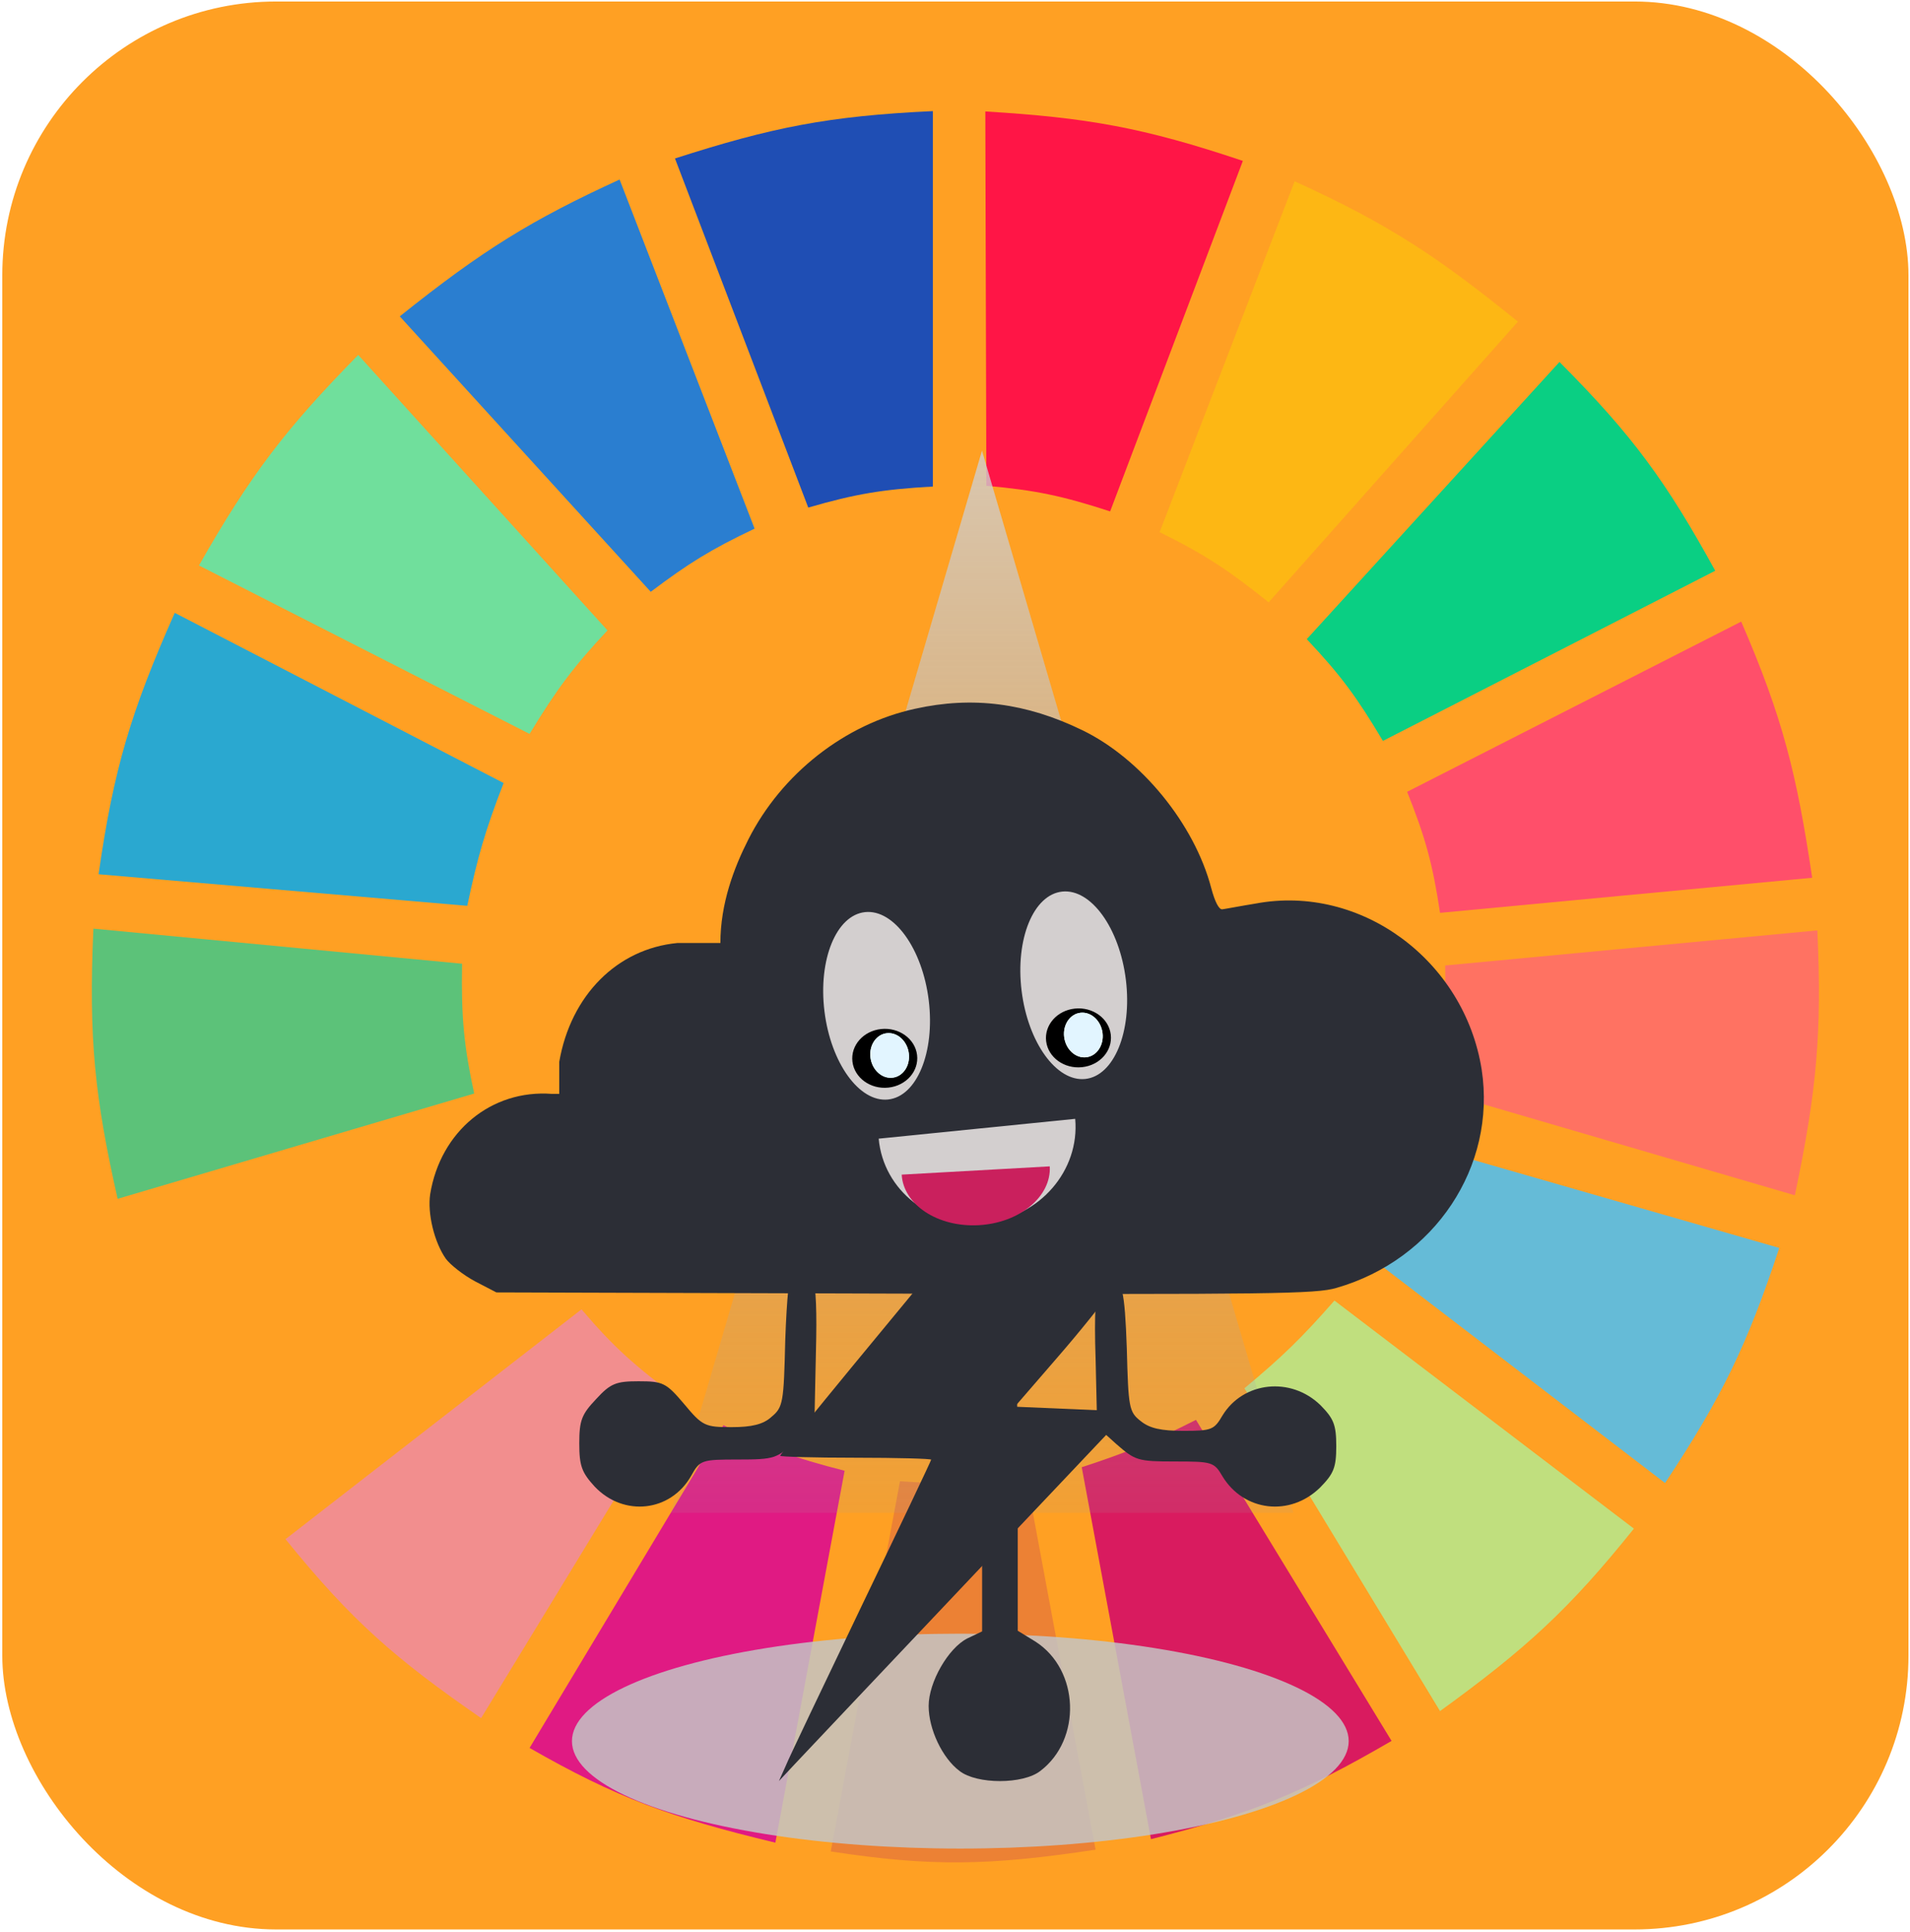 <svg width="687" height="695" viewBox="0 0 687 695" fill="none" xmlns="http://www.w3.org/2000/svg">
<rect x="0.823" y="0.544" width="685.626" height="693.507" rx="98.51" fill="#FFA023"/>
<g clip-path="url(#clip0)">
<path d="M290.718 182.586L242.779 57.002C277.59 45.825 297.746 41.736 335.544 39.963V175.014C317.579 176.021 307.736 177.643 290.718 182.586Z" fill="#1F4EB4"/>
<path d="M354.775 174.751L354.407 40.094C390.858 42.301 411.119 45.803 447.036 57.875L399.301 183.961C382.173 178.377 372.41 176.316 354.775 174.751Z" fill="#FF1546"/>
<path d="M417.099 191.422L465.66 65.206C500.186 80.959 517.334 92.561 545.973 115.692L456.321 216.665C442.302 205.459 433.918 199.719 417.099 191.422Z" fill="#FDB714"/>
<path d="M470.021 229.917L560.918 130.207C587.583 156.948 599.488 173.59 616.95 205.305L497.415 266.52C488.183 251.024 482.31 242.914 470.021 229.917Z" fill="#0ACF83"/>
<path d="M506.131 284.821L626.289 223.606C641.178 257.998 646.262 278.335 651.814 315.744L517.96 328.365C515.335 310.905 512.743 301.379 506.131 284.821Z" fill="#FF4F6A"/>
<path d="M516.09 392.104C519.087 375.337 520.042 365.594 519.825 347.297L653.68 334.676C655.342 371.362 653.516 392.21 645.586 429.968L516.09 392.104Z" fill="#FF7262"/>
<path d="M491.809 451.425C500.586 437.009 504.718 428.34 510.486 411.667L639.983 448.901C628.396 483.924 619.404 502.441 598.892 533.465L491.809 451.425Z" fill="#65BBD7"/>
<path d="M587.687 549.873L479.981 467.833C468.147 481.328 461.036 488.204 447.606 499.387L517.958 615.505C549.113 592.926 564.559 578.689 587.687 549.873Z" fill="#C0DF7E"/>
<path d="M500.527 626.233L430.175 510.746C414.912 518.459 405.973 522.273 389.085 527.785L413.988 661.574C449.666 652.579 468.626 644.805 500.527 626.233Z" fill="#D91B5F"/>
<path d="M323.714 532.834C341.46 533.996 351.411 533.649 369.162 531.572L394.065 665.36C356.002 671.095 335.087 671.566 298.811 665.991L323.714 532.834Z" fill="#EC8134"/>
<path d="M190.481 628.757L260.21 512.639C276.019 520.908 285.609 524.427 303.791 529.047L278.888 662.836C241.244 653.794 221.659 646.645 190.481 628.757Z" fill="#E01A83"/>
<path d="M102.7 553.659L209.161 470.988C221.033 484.957 228.754 491.621 243.403 502.542L173.052 618.029C142.258 596.744 126.486 583.079 102.7 553.659Z" fill="#F28E8E"/>
<path d="M90.869 537.882C69.692 505.73 59.81 486.697 47.288 450.163L175.54 412.929C181.945 430.179 186.803 439.515 196.707 455.843L90.869 537.882Z" fill="#FFA023"/>
<path d="M42.307 431.231C34.068 394.708 31.836 373.522 33.591 334.045L166.2 346.666C165.861 366.217 166.905 376.38 170.558 393.366L42.307 431.231Z" fill="#5CC279"/>
<path d="M35.459 314.481L168.069 325.841C171.748 308.445 174.506 298.761 181.143 281.665L62.852 220.451C47.131 255.911 40.897 276.441 35.459 314.481Z" fill="#2AA8D0"/>
<path d="M71.569 203.412C90.105 170.778 102.733 154.271 128.847 127.683L218.498 226.762C206.367 239.728 200.248 247.9 190.482 263.995L71.569 203.412Z" fill="#70DF9C"/>
<path d="M234.063 212.878C247.513 202.741 255.606 197.665 271.418 190.159L222.857 64.575C191.257 79.09 173.907 89.715 143.789 113.799L234.063 212.878Z" fill="#2A7ED0"/>
<path d="M353.202 162.099L465.217 544.193H241.187L353.202 162.099Z" fill="url(#paint0_linear)"/>
<ellipse cx="345.414" cy="626.309" rx="139.691" ry="38.649" fill="#C4C4C4" fill-opacity="0.85"/>
<path d="M329.198 254.943C303.915 260.414 281.146 278.304 269.17 301.961C263.995 312.163 259.116 325.026 259.116 339.22H243.591C222.004 341.29 205.297 357.998 201.157 381.95V393.482H198.496C176.761 391.856 158.427 406.937 154.731 429.559C153.696 436.508 156.209 446.858 160.349 452.772C161.976 454.99 166.707 458.686 170.847 460.904L178.535 464.896L325.502 465.339C457.092 465.635 473.356 465.487 480.748 463.269C516.085 453.067 538.263 419.653 532.941 384.759C526.731 345.43 489.472 317.929 451.621 325.026C446.151 325.913 440.828 326.948 439.645 327.096C438.462 327.244 436.984 324.435 435.653 319.408C429.591 296.342 410.37 272.834 389.227 262.632C369.119 252.873 349.898 250.36 329.198 254.943Z" fill="#2C2E36"/>
<path d="M306.737 491.312C292.35 508.802 280.605 523.319 280.605 523.669C280.605 524.019 292.79 524.368 307.765 524.368C322.739 524.368 334.924 524.718 334.924 525.068C334.924 525.418 323.62 549.204 309.82 577.887C296.02 606.746 283.688 632.456 282.514 635.429L280.165 640.676L285.891 634.555C288.974 631.232 317.307 601.324 348.724 568.093L405.832 507.753L365.02 506.004L380.141 488.514C388.509 478.895 396.877 468.401 398.932 465.253L402.602 459.656H367.662L332.722 459.831L306.737 491.312Z" fill="#2C2E36"/>
<path d="M285.206 456.667C283.919 457.444 282.999 466.57 282.448 481.909C281.896 504.432 281.712 506.179 277.484 509.674C274.542 512.392 270.314 513.363 263.143 513.363C253.583 513.363 252.664 512.975 246.045 505.014C239.61 497.442 238.507 496.859 229.682 496.859C221.593 496.859 219.57 497.636 214.422 503.267C209.275 508.703 208.355 510.839 208.355 519.188C208.355 527.343 209.275 529.673 213.871 534.721C224.351 545.789 241.265 543.847 248.619 530.838C251.745 525.207 252.296 525.013 265.533 525.013C278.587 525.013 279.506 524.625 286.125 518.412L292.927 511.81L293.479 486.18C294.214 458.026 292.376 451.813 285.206 456.667Z" fill="#2C2E36"/>
<path d="M356.027 485.034C353.89 485.728 353.25 498.453 353.25 536.397V586.834L347.909 589.379C341.072 592.85 334.022 605.112 334.022 613.672C334.022 622.002 338.936 632.413 345.131 637.04C351.327 641.899 367.99 641.899 374.186 637.04C389.14 625.703 388.286 600.716 372.477 590.536L366.068 586.603V536.397C366.068 492.669 365.64 485.959 362.649 484.803C360.727 484.109 359.231 483.414 359.018 483.646C358.804 483.646 357.309 484.34 356.027 485.034Z" fill="#2C2E36"/>
<path d="M395.573 462.227C394.077 464.245 393.516 472.135 394.077 489.017L394.638 513.237L401.555 519.476C408.285 525.348 409.22 525.715 422.493 525.715C435.953 525.715 436.701 525.898 439.692 531.036C447.357 543.697 463.996 545.715 474.839 535.073C479.699 530.118 480.634 527.917 480.634 520.21C480.634 512.503 479.699 510.301 475.025 505.531C464.369 495.072 447.17 496.907 439.692 509.201C436.701 514.338 435.766 514.705 425.671 514.705C417.633 514.705 413.52 513.788 410.342 511.219C406.042 507.916 405.855 506.265 405.294 484.98C404.546 464.062 403.611 459.842 399.125 459.658C398.377 459.658 396.881 460.942 395.573 462.227Z" fill="#2C2E36"/>
<path d="M316.054 409.595C317.727 428.219 334.906 441.721 354.423 439.752C373.941 437.782 388.408 421.087 386.734 402.463L316.054 409.595Z" fill="#D3CFCF"/>
<path d="M324.331 422.532C324.938 433.396 337.353 441.537 352.059 440.716C366.766 439.894 378.196 430.42 377.589 419.556L324.331 422.532Z" fill="#CA205D"/>
<path d="M319.434 395.506C329.792 394.427 336.338 378.463 334.055 359.849C331.771 341.236 321.524 327.021 311.166 328.1C300.808 329.179 294.262 345.143 296.545 363.757C298.829 382.37 309.076 396.585 319.434 395.506Z" fill="#D3CFCF"/>
<path d="M390.342 388.12C400.699 387.041 407.245 371.077 404.962 352.463C402.679 333.849 392.431 319.635 382.073 320.714C371.715 321.793 365.169 337.757 367.453 356.37C369.736 374.984 379.984 389.199 390.342 388.12Z" fill="#D3CFCF"/>
<ellipse rx="11.679" ry="10.611" transform="matrix(0.995 -0.104 0.122 0.993 318.233 380.694)" fill="black"/>
<ellipse rx="6.936" ry="8.066" transform="matrix(0.995 -0.104 0.122 0.993 319.994 379.664)" fill="#E2F5FF"/>
<ellipse rx="6.936" ry="8.066" transform="matrix(0.995 -0.104 0.122 0.993 319.994 379.664)" fill="#E2F5FF"/>
<ellipse rx="11.679" ry="10.611" transform="matrix(0.995 -0.104 0.122 0.993 387.906 373.342)" fill="black"/>
<ellipse rx="6.936" ry="8.066" transform="matrix(0.995 -0.104 0.122 0.993 389.667 372.312)" fill="#E2F5FF"/>
<ellipse rx="6.936" ry="8.066" transform="matrix(0.995 -0.104 0.122 0.993 389.667 372.312)" fill="#E2F5FF"/>
</g>
<defs>
<linearGradient id="paint0_linear" x1="-320.014" y1="110.751" x2="-320.014" y2="620.21" gradientUnits="userSpaceOnUse">
<stop stop-color="#D7D6D6" stop-opacity="0.9"/>
<stop offset="1" stop-color="#979595" stop-opacity="0"/>
</linearGradient>
<clipPath id="clip0">
<rect width="622.58" height="646.222" fill="white" transform="translate(32.347 24.186)"/>
</clipPath>
</defs>
</svg>
